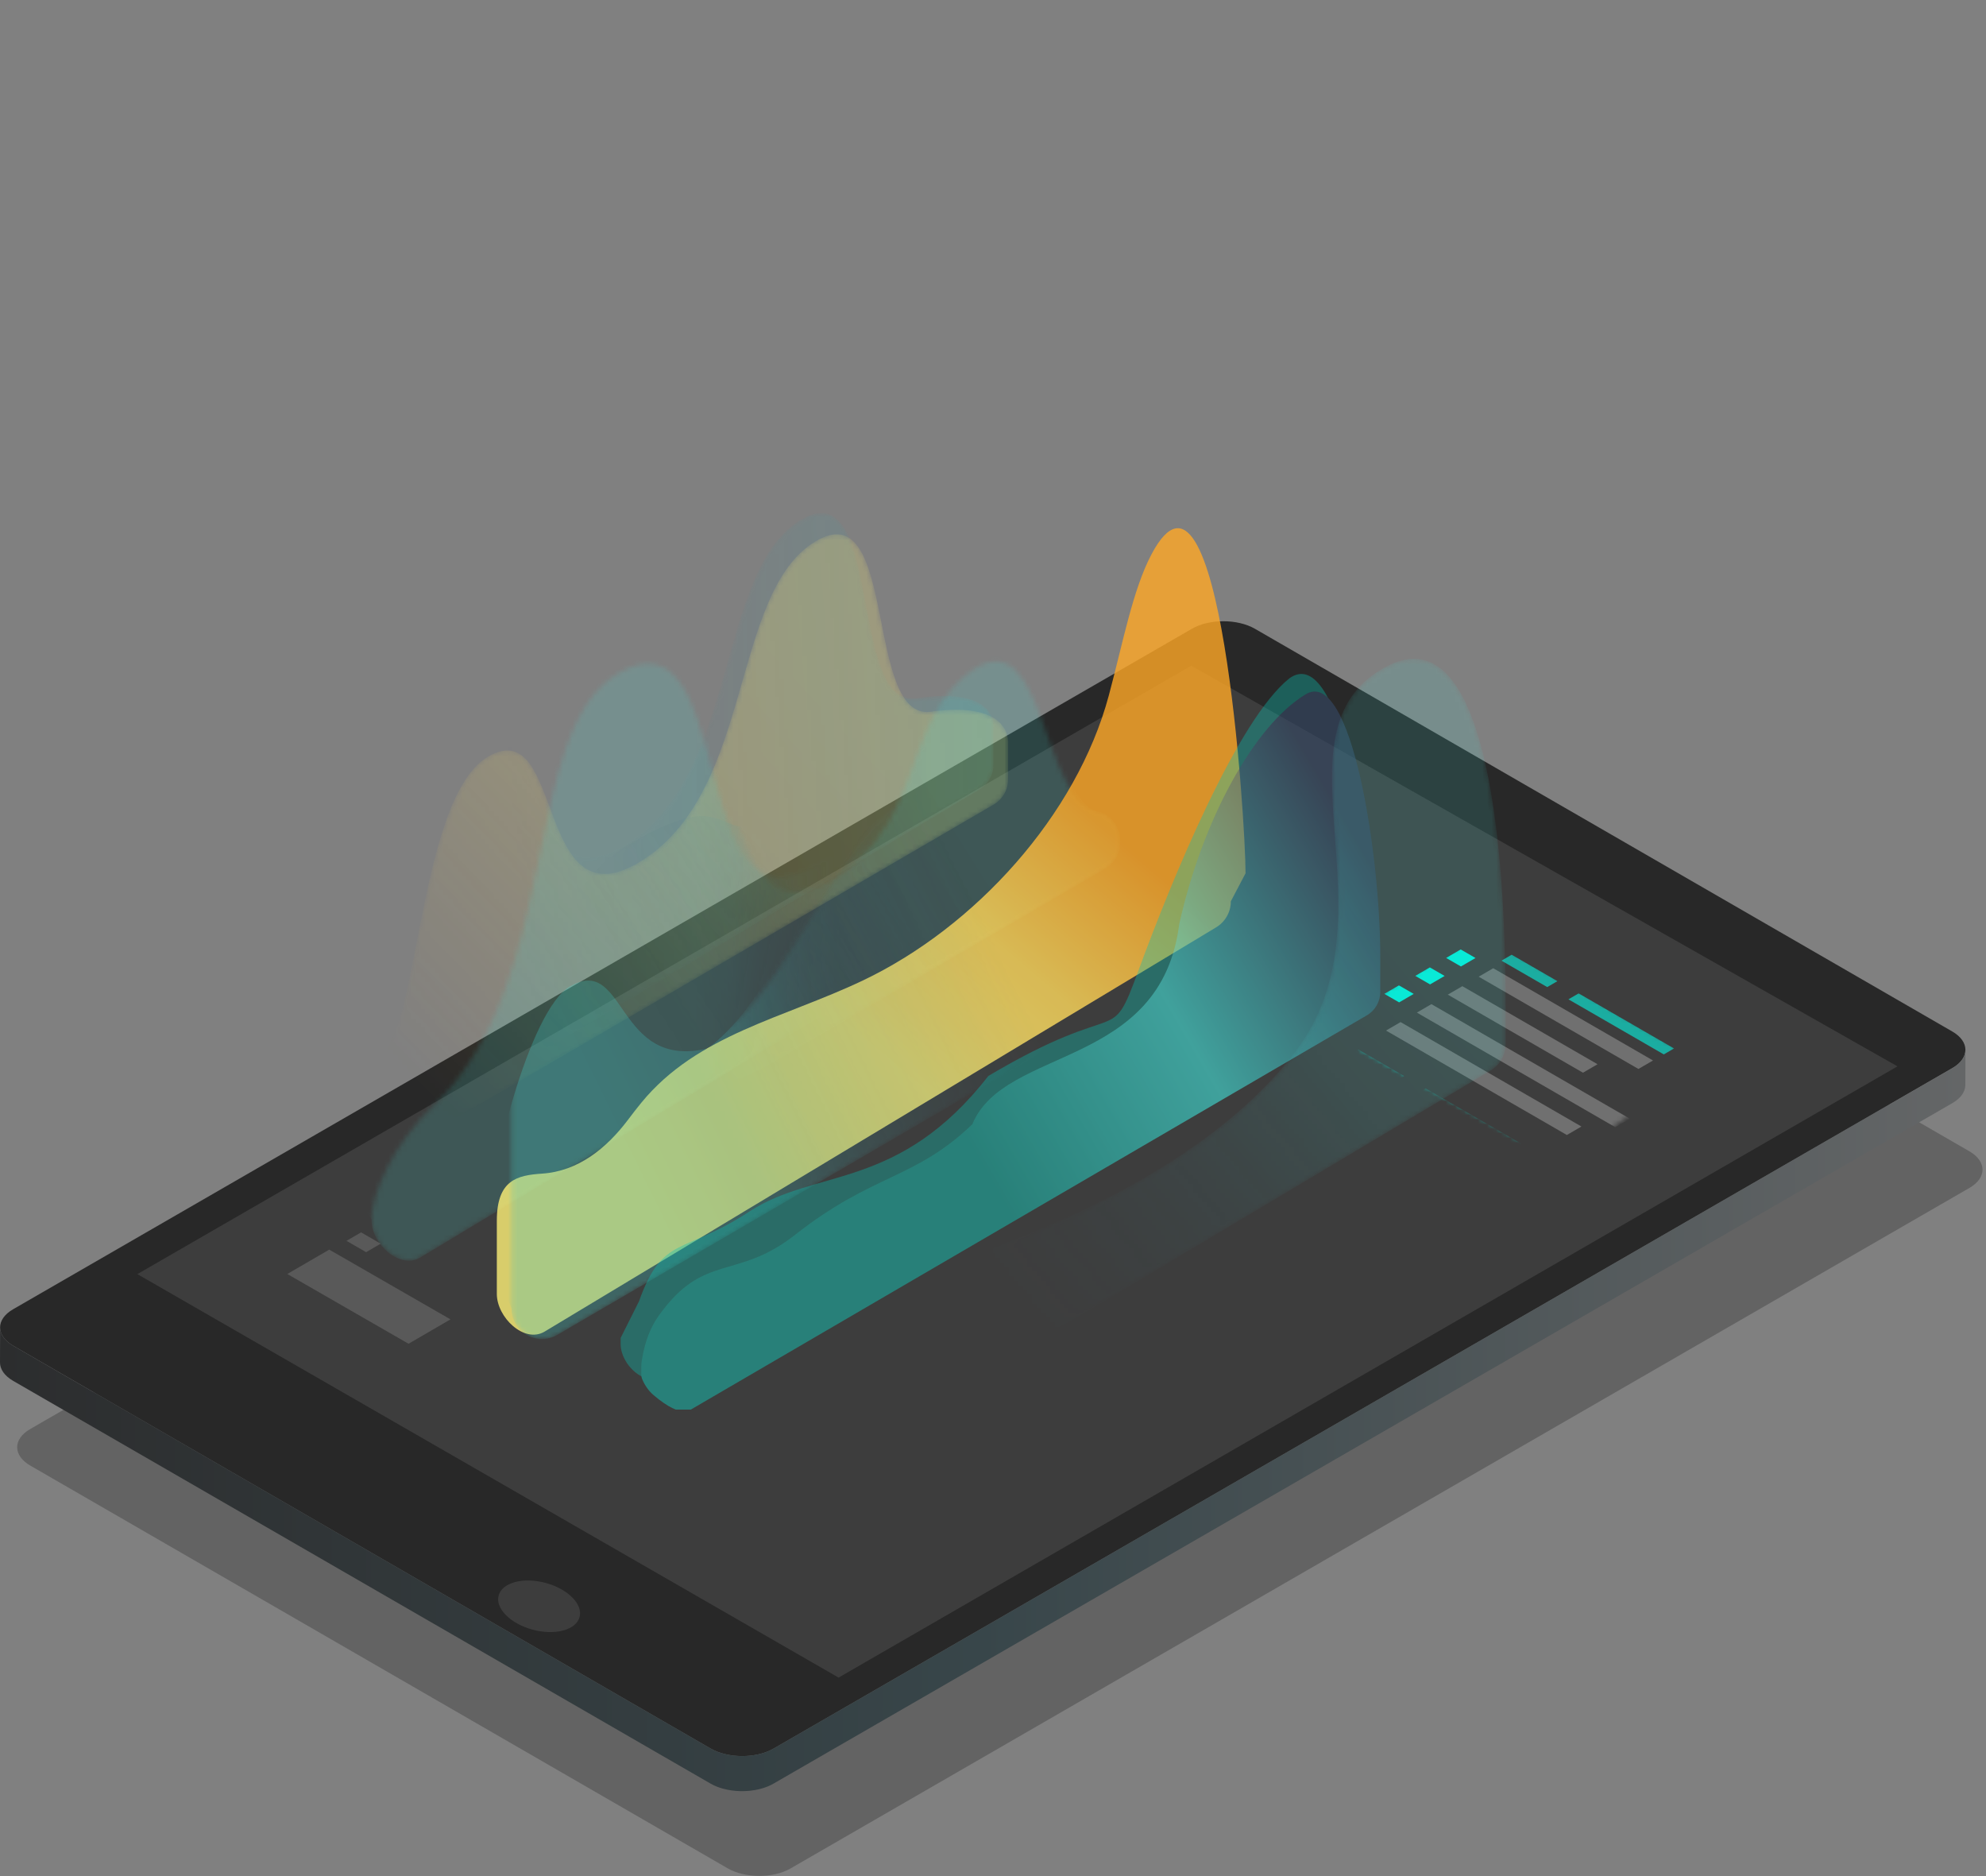 <svg width="432" height="408" viewBox="0 0 432 408" fill="none" xmlns="http://www.w3.org/2000/svg">
<rect x="0" y="0" width="432" height="408" fill="#808080" stroke="none"/>
<g opacity="0.3">
<path d="M428.381 250.377C432.178 252.569 432.198 256.132 428.426 258.324L171.993 406.318C168.221 408.51 162.084 408.501 158.288 406.309L6.604 318.734C2.808 316.542 2.773 312.988 6.545 310.796L262.978 162.802C266.75 160.61 272.902 160.61 276.698 162.802L428.381 250.377Z" fill="#1E1E1F"/>
</g>
<mask id="mask0_2861_13685" style="mask-type:luminance" maskUnits="userSpaceOnUse" x="-49" y="-46" width="541" height="541">
<path d="M-48.5 -45.934H491.5V494.066H-48.5V-45.934Z" fill="white"/>
</mask>
<g mask="url(#mask0_2861_13685)">
<path d="M424.665 224.322C428.461 226.514 428.481 230.077 424.709 232.269L168.276 380.263C164.504 382.455 158.367 382.446 154.571 380.254L2.888 292.68C-0.909 290.488 -0.944 286.933 2.828 284.741L259.262 136.748C263.034 134.556 269.185 134.555 272.981 136.747L424.665 224.322Z" fill="#282828"/>
<path d="M182.41 364.833L412.738 231.904L259.134 144.779L29.879 277.087L182.41 364.833Z" fill="#3D3D3D"/>
<path d="M427.527 228.41C427.521 228.596 427.5 228.782 427.462 228.967C427.426 229.151 427.374 229.333 427.306 229.514C427.236 229.7 427.15 229.885 427.047 230.067C426.936 230.263 426.806 230.457 426.656 230.646C426.482 230.868 426.281 231.084 426.055 231.293C425.708 231.613 425.299 231.918 424.829 232.2C424.79 232.224 424.751 232.247 424.712 232.27L168.278 380.264C167.634 380.638 166.92 380.949 166.161 381.195C165.574 381.385 164.961 381.537 164.331 381.65C163.926 381.723 163.513 381.781 163.098 381.822C162.742 381.858 162.383 381.881 162.024 381.893C161.693 381.905 161.362 381.907 161.031 381.898C160.712 381.89 160.393 381.873 160.076 381.847C159.759 381.821 159.444 381.786 159.132 381.742C158.807 381.696 158.486 381.64 158.169 381.574C157.825 381.503 157.487 381.42 157.155 381.326C156.75 381.21 156.355 381.077 155.975 380.927C155.482 380.732 155.012 380.508 154.573 380.255L2.89 292.681C0.976 291.576 0.018 290.124 0.022 288.675L1.24668e-05 296.301C-0.004 297.75 0.954 299.201 2.868 300.306L154.552 387.881C154.99 388.134 155.46 388.358 155.954 388.553C156.334 388.703 156.728 388.835 157.134 388.951C157.465 389.045 157.803 389.128 158.147 389.2C158.464 389.265 158.786 389.321 159.111 389.367C159.423 389.411 159.738 389.447 160.054 389.473C160.371 389.499 160.691 389.516 161.01 389.524C161.341 389.532 161.672 389.531 162.002 389.519C162.362 389.507 162.72 389.483 163.076 389.448C163.492 389.406 163.904 389.349 164.309 389.276C164.939 389.163 165.553 389.01 166.139 388.82C166.898 388.574 167.612 388.264 168.257 387.889L424.69 239.896C424.73 239.873 424.769 239.849 424.808 239.826C425.278 239.543 425.687 239.239 426.034 238.918C426.26 238.709 426.46 238.493 426.635 238.272C426.784 238.082 426.914 237.889 427.025 237.692C427.128 237.51 427.214 237.326 427.284 237.14C427.352 236.959 427.404 236.776 427.441 236.593C427.478 236.408 427.499 236.221 427.505 236.035C427.505 236.006 427.506 235.978 427.506 235.95L427.527 228.324C427.527 228.353 427.527 228.381 427.527 228.41Z" fill="url(#paint0_linear_2861_13685)"/>
<path d="M122.5 354.59C118.521 355.657 112.953 354.165 110.062 351.257C107.171 348.35 108.05 345.126 112.029 344.06C116.014 342.992 121.585 344.488 124.476 347.395C127.367 350.303 126.485 353.523 122.5 354.59Z" fill="#3D3D3D"/>
</g>
<path d="M82.807 270.47L79.636 272.313L75.371 269.85L78.542 268.008L82.807 270.47Z" fill="#595959"/>
<path d="M97.989 286.928L88.866 292.229L62.494 277.062L71.617 271.76L97.989 286.928Z" fill="#595959"/>
<mask id="mask1_2861_13685" style="mask-type:alpha" maskUnits="userSpaceOnUse" x="289" y="203" width="83" height="50">
<path d="M322.75 203.252L289.5 223.627L340.875 252.877L371.75 231.752L322.75 203.252Z" fill="#E2F0FD"/>
</mask>
<g mask="url(#mask1_2861_13685)">
<path d="M392.886 209.976L389.714 211.819L354.961 191.753L358.132 189.91L392.886 209.976Z" fill="#E4FFFD"/>
<path d="M364.134 228.013L361.913 229.304L341.17 217.328L343.39 216.037L364.134 228.013Z" fill="#1BADA1"/>
<path d="M338.774 213.374L336.553 214.665L326.602 208.919L328.822 207.629L338.774 213.374Z" fill="#1BADA1"/>
<path d="M380.819 210.794L377.648 212.637L348.24 195.659L351.412 193.816L380.819 210.794Z" fill="#E4FFFD"/>
<path d="M387.849 222.64L384.678 224.483L341.52 199.566L344.691 197.723L387.849 222.64Z" fill="#E4FFFD"/>
<path d="M377.317 224.339L374.145 226.182L334.805 203.468L337.976 201.625L377.317 224.339Z" fill="#E4FFFD"/>
</g>
<mask id="mask2_2861_13685" style="mask-type:alpha" maskUnits="userSpaceOnUse" x="288" y="203" width="83" height="50">
<path d="M321.25 203.252L288 223.627L339.375 252.877L370.25 231.752L321.25 203.252Z" fill="#E2F0FD"/>
</mask>
<g mask="url(#mask2_2861_13685)">
<path d="M359.568 230.628L356.396 232.471L321.643 212.406L324.814 210.562L359.568 230.628Z" fill="#707070"/>
<path d="M320.956 208.339L317.785 210.182L314.566 208.323L317.737 206.48L320.956 208.339Z" fill="#00EBD6"/>
<path d="M314.242 212.241L311.071 214.084L307.852 212.226L311.023 210.383L314.242 212.241Z" fill="#00EBD6"/>
<path d="M307.513 216.149L304.342 217.993L301.123 216.134L304.295 214.291L307.513 216.149Z" fill="#00EBD6"/>
<path d="M330.808 248.665L328.587 249.956L307.844 237.98L310.064 236.689L330.808 248.665Z" fill="#00EBD6"/>
<path d="M305.455 234.023L303.235 235.313L293.283 229.568L295.504 228.277L305.455 234.023Z" fill="#00EBD6"/>
<path d="M347.502 231.443L344.331 233.286L314.924 216.308L318.095 214.465L347.502 231.443Z" fill="#707070"/>
<path d="M354.525 243.289L351.354 245.132L308.195 220.214L311.366 218.371L354.525 243.289Z" fill="#707070"/>
<path d="M344 244.989L340.829 246.832L301.488 224.119L304.659 222.275L344 244.989Z" fill="#707070"/>
</g>
<g clip-path="url(#clip0_2861_13685)">
<mask id="mask3_2861_13685" style="mask-type:luminance" maskUnits="userSpaceOnUse" x="-36" y="-53" width="416" height="417">
<path d="M379.367 -52.022H-35.722V363.068H379.367V-52.022Z" fill="white"/>
</mask>
<g mask="url(#mask3_2861_13685)">
<g opacity="0.6">
<mask id="mask4_2861_13685" style="mask-type:luminance" maskUnits="userSpaceOnUse" x="56" y="111" width="161" height="150">
<path d="M199.355 151.857C184.404 154.09 192.276 101.989 174.059 113.139C155.777 124.328 160.736 167.634 136.876 183.216C112.906 198.87 119.845 151.942 102.991 161.722C86.659 171.201 87.771 229.862 77.491 225.294C66.907 220.593 57.411 222.817 56.42 251.527V252.029C56.42 256.911 62.101 262.114 66.317 259.656L212.949 171.775C214.893 170.642 216.089 168.561 216.089 166.312V158.608C216.089 158.608 217.686 149.11 199.355 151.857Z" fill="url(#paint1_linear_2861_13685)"/>
</mask>
<g mask="url(#mask4_2861_13685)">
<path d="M199.355 151.857C184.404 154.09 192.276 101.989 174.059 113.139C155.777 124.328 160.736 167.634 136.876 183.216C112.906 198.87 119.845 151.942 102.991 161.722C86.659 171.201 87.771 229.862 77.491 225.294C66.907 220.593 57.411 222.817 56.42 251.527V252.029C56.42 256.911 62.101 262.114 66.317 259.656L212.949 171.775C214.893 170.642 216.089 168.561 216.089 166.312V158.608C216.089 158.608 217.686 149.11 199.355 151.857Z" fill="url(#paint2_linear_2861_13685)"/>
</g>
<mask id="mask5_2861_13685" style="mask-type:luminance" maskUnits="userSpaceOnUse" x="59" y="116" width="161" height="146">
<path d="M202.494 154.773C187.873 156.826 195.475 106.663 177.258 117.812C158.976 129.001 163.934 171.289 140.075 186.871C116.105 202.524 123.041 154.755 106.187 164.536C89.856 174.014 91.033 233.391 80.753 228.824C70.17 224.123 60.609 226.015 59.618 254.725V255.227C59.618 260.109 64.913 263.151 69.13 260.692L216.146 174.974C218.09 173.84 219.286 171.76 219.286 169.51V161.807C219.286 161.807 220.514 152.274 202.494 154.773Z" fill="url(#paint3_linear_2861_13685)"/>
</mask>
<g mask="url(#mask5_2861_13685)">
<path d="M202.494 154.773C187.873 156.826 195.475 106.663 177.258 117.812C158.976 129.001 163.934 171.289 140.075 186.871C116.105 202.524 123.041 154.755 106.187 164.536C89.856 174.014 91.033 233.391 80.753 228.824C70.17 224.123 60.609 226.015 59.618 254.725V255.227C59.618 260.109 64.913 263.151 69.13 260.692L216.146 174.974C218.09 173.84 219.286 171.76 219.286 169.51V161.807C219.286 161.807 220.514 152.274 202.494 154.773Z" fill="url(#paint4_linear_2861_13685)"/>
</g>
</g>
<g opacity="0.4">
<mask id="mask6_2861_13685" style="mask-type:luminance" maskUnits="userSpaceOnUse" x="80" y="140" width="161" height="135">
<path d="M209.086 142.141C192.196 152.588 198.682 178.997 174.37 189.623C149.944 200.298 159.625 131.999 134.68 146.3C113.051 158.7 122.522 213.276 94.622 240.066C85.338 248.985 80.811 259.575 80.811 265.395C80.811 270.499 86.934 276.094 91.343 273.523L237.194 185.728C239.227 184.543 240.477 182.367 240.477 180.014V179.695C240.477 176.673 238.473 173.859 235.507 173.278C223.406 170.905 224.117 132.845 209.086 142.141Z" fill="url(#paint5_linear_2861_13685)"/>
</mask>
<g mask="url(#mask6_2861_13685)">
<path d="M216.5 85.501C199.61 95.948 214.813 92.375 190.5 103.001C166.074 113.676 170 100.001 139 100.001C117.371 112.401 14.69 174.001 -4 199.501C-13.284 208.42 80.811 259.576 80.811 265.396C80.811 270.5 86.934 276.095 91.343 273.524L237.194 185.729C239.227 184.544 240.477 182.368 240.477 180.015V179.696C240.477 176.674 232.467 117.082 229.502 116.501C217.4 114.128 231.532 76.205 216.5 85.501Z" fill="url(#paint6_linear_2861_13685)"/>
</g>
<mask id="mask7_2861_13685" style="mask-type:luminance" maskUnits="userSpaceOnUse" x="84" y="143" width="160" height="133">
<path d="M212.267 145.286C195.377 155.732 201.91 182.195 177.598 192.821C153.172 203.496 162.84 135.377 137.896 149.678C116.267 162.078 125.649 216.406 97.833 243.279C88.568 252.23 84.009 262.773 84.009 268.593C84.009 273.697 89.544 276.878 93.953 274.307L240.393 188.925C242.426 187.741 243.675 185.565 243.675 183.212V182.893C243.675 179.871 241.672 177.057 238.706 176.476C226.605 174.103 227.298 135.989 212.267 145.286Z" fill="url(#paint7_linear_2861_13685)"/>
</mask>
<g mask="url(#mask7_2861_13685)">
<path d="M212.001 123.501C195.111 133.947 200.812 165.85 176.501 176.476C152.075 187.151 162.445 168.911 137.501 183.212C115.871 195.613 125.649 216.406 97.833 243.28C88.568 252.23 84.009 262.774 84.009 268.593C84.009 273.697 89.544 276.878 93.953 274.307L240.393 188.926C242.426 187.741 243.675 185.565 243.675 183.212V182.893C243.675 179.872 241.672 177.057 238.706 176.476C226.605 174.103 227.032 114.204 212.001 123.501Z" fill="url(#paint8_linear_2861_13685)"/>
</g>
</g>
<g opacity="0.8">
<path d="M250.5 120.499C246.385 128.253 244.25 139.875 241.179 151.291C234.164 177.371 212.093 201.61 187.709 213.222C170.382 221.474 151.67 224.972 139.502 239.813C138.566 240.955 137.626 242.172 136.648 243.47C131.918 249.748 125.766 254.712 117.923 255.231C112.5 255.59 108.071 256.597 108.071 265.498V281.392C108.071 286.496 114.015 292.184 118.424 289.613L264.455 201.724C266.487 200.54 267.737 198.364 267.737 196.011L270.936 189.916C270.936 178.579 265.455 92.321 250.5 120.499Z" fill="url(#paint9_linear_2861_13685)"/>
<mask id="mask8_2861_13685" style="mask-type:luminance" maskUnits="userSpaceOnUse" x="111" y="157" width="160" height="135">
<path d="M259.158 182.672C249.958 200.01 245.845 147.027 214.006 160.05C181.971 173.153 171.994 221.798 151.932 226.633C131.792 231.485 134.559 171.68 122.252 178.729C113.529 183.725 111.268 209.972 111.268 225.051V284.591C111.268 289.695 116.804 292.875 121.213 290.304L267.653 204.923C269.685 203.737 270.935 201.562 270.935 199.209V191.672C270.935 180.336 268.343 165.366 259.158 182.672Z" fill="url(#paint10_linear_2861_13685)"/>
</mask>
<g mask="url(#mask8_2861_13685)">
<path opacity="0.8" d="M244.999 111.998C235.799 129.335 227.999 143.998 204.999 169.998C172.964 183.101 173.999 212.498 153.999 227.998C133.859 232.85 136.306 207.449 123.999 214.498C115.276 219.494 105.999 254.919 105.999 269.998L111.268 284.59C111.268 289.694 116.804 292.875 121.213 290.304L267.653 204.923C269.685 203.737 270.935 201.562 270.935 199.209V191.672C270.935 180.336 254.184 94.692 244.999 111.998Z" fill="url(#paint11_linear_2861_13685)"/>
</g>
</g>
<g opacity="0.6">
<g opacity="0.6">
<path d="M280.5 147.499C269.233 156.432 255 190.984 247.625 211.096C241.323 228.283 244.5 216.484 215 233.984C195.5 258.984 177.5 253.984 163 263.484C148.5 272.984 144.188 268.484 139 282.984L135 290.977V291.549V292.255C135 296.792 140.268 301.686 144.188 299.401L291.749 211.096C293.556 210.042 293.125 223.484 294.667 206.017L297.625 200.984C297.625 179.548 291 139.999 280.5 147.499Z" fill="url(#paint12_linear_2861_13685)"/>
</g>
<path d="M284.002 151C272.686 157.866 261.502 178.5 256.502 201C252.502 232.5 218.502 227.5 211.502 244.5C199.002 256.5 189.945 255.187 173.002 268.5C160.136 278.609 153.182 272.249 143.273 286.153C141.37 288.823 140.288 291.986 139.725 295.216L139.608 295.891C139.537 296.296 139.502 296.706 139.502 297.117V298.936C139.502 299.307 139.578 299.675 139.727 300.016C140.287 301.303 141.091 302.485 142.159 303.396C148.767 309.03 150.425 306.073 149.417 307.046L297.324 220.809C299.132 219.756 300.243 217.821 300.243 215.73V207.771C300.243 186.335 294.045 144.906 284.002 151Z" fill="url(#paint13_linear_2861_13685)"/>
</g>
<mask id="mask9_2861_13685" style="mask-type:luminance" maskUnits="userSpaceOnUse" x="164" y="143" width="164" height="180">
<path d="M301.104 145.184C275.726 159.331 304.141 199.191 281.831 228.641C259.425 258.217 211.64 273.944 198.922 276.012C186.173 278.083 164.618 264.052 164.618 288.018V313.998C164.618 319.102 170.155 324.665 174.564 322.094L324.232 232.814C326.265 231.63 327.515 229.455 327.515 227.102V219.565C327.515 198.747 326.358 131.106 301.104 145.184Z" fill="url(#paint14_linear_2861_13685)" fill-opacity="0.6"/>
</mask>
<g mask="url(#mask9_2861_13685)">
<path d="M301.104 145.184C275.726 159.331 304.141 199.191 281.831 228.641C259.425 258.217 211.64 273.944 198.922 276.012C186.173 278.083 164.618 264.052 164.618 288.018V313.998C164.618 319.102 170.155 324.665 174.564 322.094L324.232 232.814C326.265 231.63 327.515 229.455 327.515 227.102V219.565C327.515 198.747 326.358 131.106 301.104 145.184Z" fill="url(#paint15_linear_2861_13685)" fill-opacity="0.6"/>
</g>
<g opacity="0.5">
<mask id="mask10_2861_13685" style="mask-type:luminance" maskUnits="userSpaceOnUse" x="167" y="146" width="161" height="178">
<path d="M304.301 148.383C278.923 162.531 307.403 202.194 285.094 231.643C262.688 261.22 214.838 277.143 202.12 279.21C189.371 281.282 167.816 267.251 167.816 291.216V317.197C167.816 322.3 173.353 325.481 177.762 322.91L324.201 237.528C326.234 236.344 327.484 234.168 327.484 231.815V224.278C327.484 203.46 329.556 134.304 304.301 148.383Z" fill="url(#paint16_linear_2861_13685)" fill-opacity="0.6"/>
</mask>
<g mask="url(#mask10_2861_13685)">
<path d="M304.301 148.383C278.923 162.531 307.403 202.194 285.094 231.643C262.688 261.22 214.838 277.143 202.12 279.21C189.371 281.282 167.816 267.251 167.816 291.216V317.197C167.816 322.3 173.353 325.481 177.762 322.91L324.201 237.528C326.234 236.344 327.484 234.168 327.484 231.815V224.278C327.484 203.46 329.556 134.304 304.301 148.383Z" fill="url(#paint17_linear_2861_13685)" fill-opacity="0.6"/>
</g>
</g>
</g>
</g>
<defs>
<linearGradient id="paint0_linear_2861_13685" x1="-0.5" y1="308.564" x2="427.028" y2="308.564" gradientUnits="userSpaceOnUse">
<stop stop-color="#2C2D2E"/>
<stop offset="0.5" stop-color="#38464A"/>
<stop offset="1" stop-color="#646667"/>
</linearGradient>
<linearGradient id="paint1_linear_2861_13685" x1="285.509" y1="165.856" x2="61.841" y2="185.399" gradientUnits="userSpaceOnUse">
<stop offset="0.2" stop-color="white" stop-opacity="0.38"/>
<stop offset="0.49" stop-color="white" stop-opacity="0.19"/>
<stop offset="0.78" stop-color="white" stop-opacity="0"/>
</linearGradient>
<linearGradient id="paint2_linear_2861_13685" x1="285.509" y1="165.856" x2="61.841" y2="185.399" gradientUnits="userSpaceOnUse">
<stop stop-color="#42E4DC"/>
<stop offset="0.5" stop-color="#3C97A1"/>
<stop offset="1" stop-color="#354A67"/>
</linearGradient>
<linearGradient id="paint3_linear_2861_13685" x1="178.669" y1="151.524" x2="63.795" y2="257.495" gradientUnits="userSpaceOnUse">
<stop offset="0.2" stop-color="white" stop-opacity="0.38"/>
<stop offset="0.49" stop-color="white" stop-opacity="0.19"/>
<stop offset="0.78" stop-color="white" stop-opacity="0"/>
</linearGradient>
<linearGradient id="paint4_linear_2861_13685" x1="178.669" y1="151.524" x2="63.795" y2="257.495" gradientUnits="userSpaceOnUse">
<stop stop-color="#FFF177"/>
<stop offset="0.5" stop-color="#FFD95B"/>
<stop offset="1" stop-color="#FFA726"/>
</linearGradient>
<linearGradient id="paint5_linear_2861_13685" x1="151.308" y1="199.949" x2="190.613" y2="199.949" gradientUnits="userSpaceOnUse">
<stop offset="0.2" stop-color="white" stop-opacity="0.38"/>
<stop offset="0.49" stop-color="white" stop-opacity="0.19"/>
<stop offset="0.78" stop-color="white" stop-opacity="0"/>
</linearGradient>
<linearGradient id="paint6_linear_2861_13685" x1="151.307" y1="199.95" x2="190.611" y2="199.95" gradientUnits="userSpaceOnUse">
<stop stop-color="#42E4DC"/>
<stop offset="0.5" stop-color="#3C97A1"/>
<stop offset="1" stop-color="#354A67"/>
</linearGradient>
<linearGradient id="paint7_linear_2861_13685" x1="210.313" y1="184.458" x2="126.275" y2="237.009" gradientUnits="userSpaceOnUse">
<stop offset="0.2" stop-color="white" stop-opacity="0.38"/>
<stop offset="0.49" stop-color="white" stop-opacity="0.19"/>
<stop offset="0.78" stop-color="white" stop-opacity="0"/>
</linearGradient>
<linearGradient id="paint8_linear_2861_13685" x1="210.313" y1="184.458" x2="126.275" y2="237.009" gradientUnits="userSpaceOnUse">
<stop stop-color="#42E4DC"/>
<stop offset="0.5" stop-color="#3C97A1"/>
<stop offset="1" stop-color="#354A67"/>
</linearGradient>
<linearGradient id="paint9_linear_2861_13685" x1="235.105" y1="175.087" x2="189.937" y2="228.072" gradientUnits="userSpaceOnUse">
<stop stop-color="#FFA726"/>
<stop offset="0.5" stop-color="#FFD95B"/>
<stop offset="1" stop-color="#FFF177"/>
</linearGradient>
<linearGradient id="paint10_linear_2861_13685" x1="133.339" y1="246.657" x2="240.613" y2="194.106" gradientUnits="userSpaceOnUse">
<stop offset="0.2" stop-color="white" stop-opacity="0.38"/>
<stop offset="0.49" stop-color="white" stop-opacity="0.19"/>
<stop offset="0.78" stop-color="white" stop-opacity="0"/>
</linearGradient>
<linearGradient id="paint11_linear_2861_13685" x1="133.339" y1="246.657" x2="240.613" y2="194.106" gradientUnits="userSpaceOnUse">
<stop stop-color="#42E4DC"/>
<stop offset="0.5" stop-color="#3C97A1"/>
<stop offset="1" stop-color="#354A67"/>
</linearGradient>
<linearGradient id="paint12_linear_2861_13685" x1="821.025" y1="216.762" x2="684.869" y2="293.852" gradientUnits="userSpaceOnUse">
<stop stop-color="#1BADA1"/>
<stop offset="0.5" stop-color="#00C8B6"/>
<stop offset="1" stop-color="#09C0B0"/>
</linearGradient>
<linearGradient id="paint13_linear_2861_13685" x1="215.631" y1="257.498" x2="307.487" y2="204.079" gradientUnits="userSpaceOnUse">
<stop stop-color="#1BADA1"/>
<stop offset="0.5" stop-color="#42E4DC"/>
<stop offset="1" stop-color="#354A67"/>
</linearGradient>
<linearGradient id="paint14_linear_2861_13685" x1="305.567" y1="206.081" x2="193.298" y2="299.891" gradientUnits="userSpaceOnUse">
<stop offset="0.2" stop-color="white" stop-opacity="0.38"/>
<stop offset="0.49" stop-color="white" stop-opacity="0.19"/>
<stop offset="0.78" stop-color="white" stop-opacity="0"/>
</linearGradient>
<linearGradient id="paint15_linear_2861_13685" x1="305.567" y1="206.081" x2="193.298" y2="299.891" gradientUnits="userSpaceOnUse">
<stop stop-color="#42E4DC"/>
<stop offset="0.5" stop-color="#3C97A1"/>
<stop offset="1" stop-color="#354A67"/>
</linearGradient>
<linearGradient id="paint16_linear_2861_13685" x1="800.814" y1="232.521" x2="688.546" y2="326.331" gradientUnits="userSpaceOnUse">
<stop offset="0.2" stop-color="white" stop-opacity="0.38"/>
<stop offset="0.49" stop-color="white" stop-opacity="0.19"/>
<stop offset="0.78" stop-color="white" stop-opacity="0"/>
</linearGradient>
<linearGradient id="paint17_linear_2861_13685" x1="800.814" y1="232.521" x2="688.546" y2="326.331" gradientUnits="userSpaceOnUse">
<stop stop-color="#42E4DC"/>
<stop offset="0.5" stop-color="#3C97A1"/>
<stop offset="1" stop-color="#354A67"/>
</linearGradient>
<clipPath id="clip0_2861_13685">
<rect width="300.94" height="306.321" fill="white" transform="translate(30 0.25)"/>
</clipPath>
</defs>
</svg>

